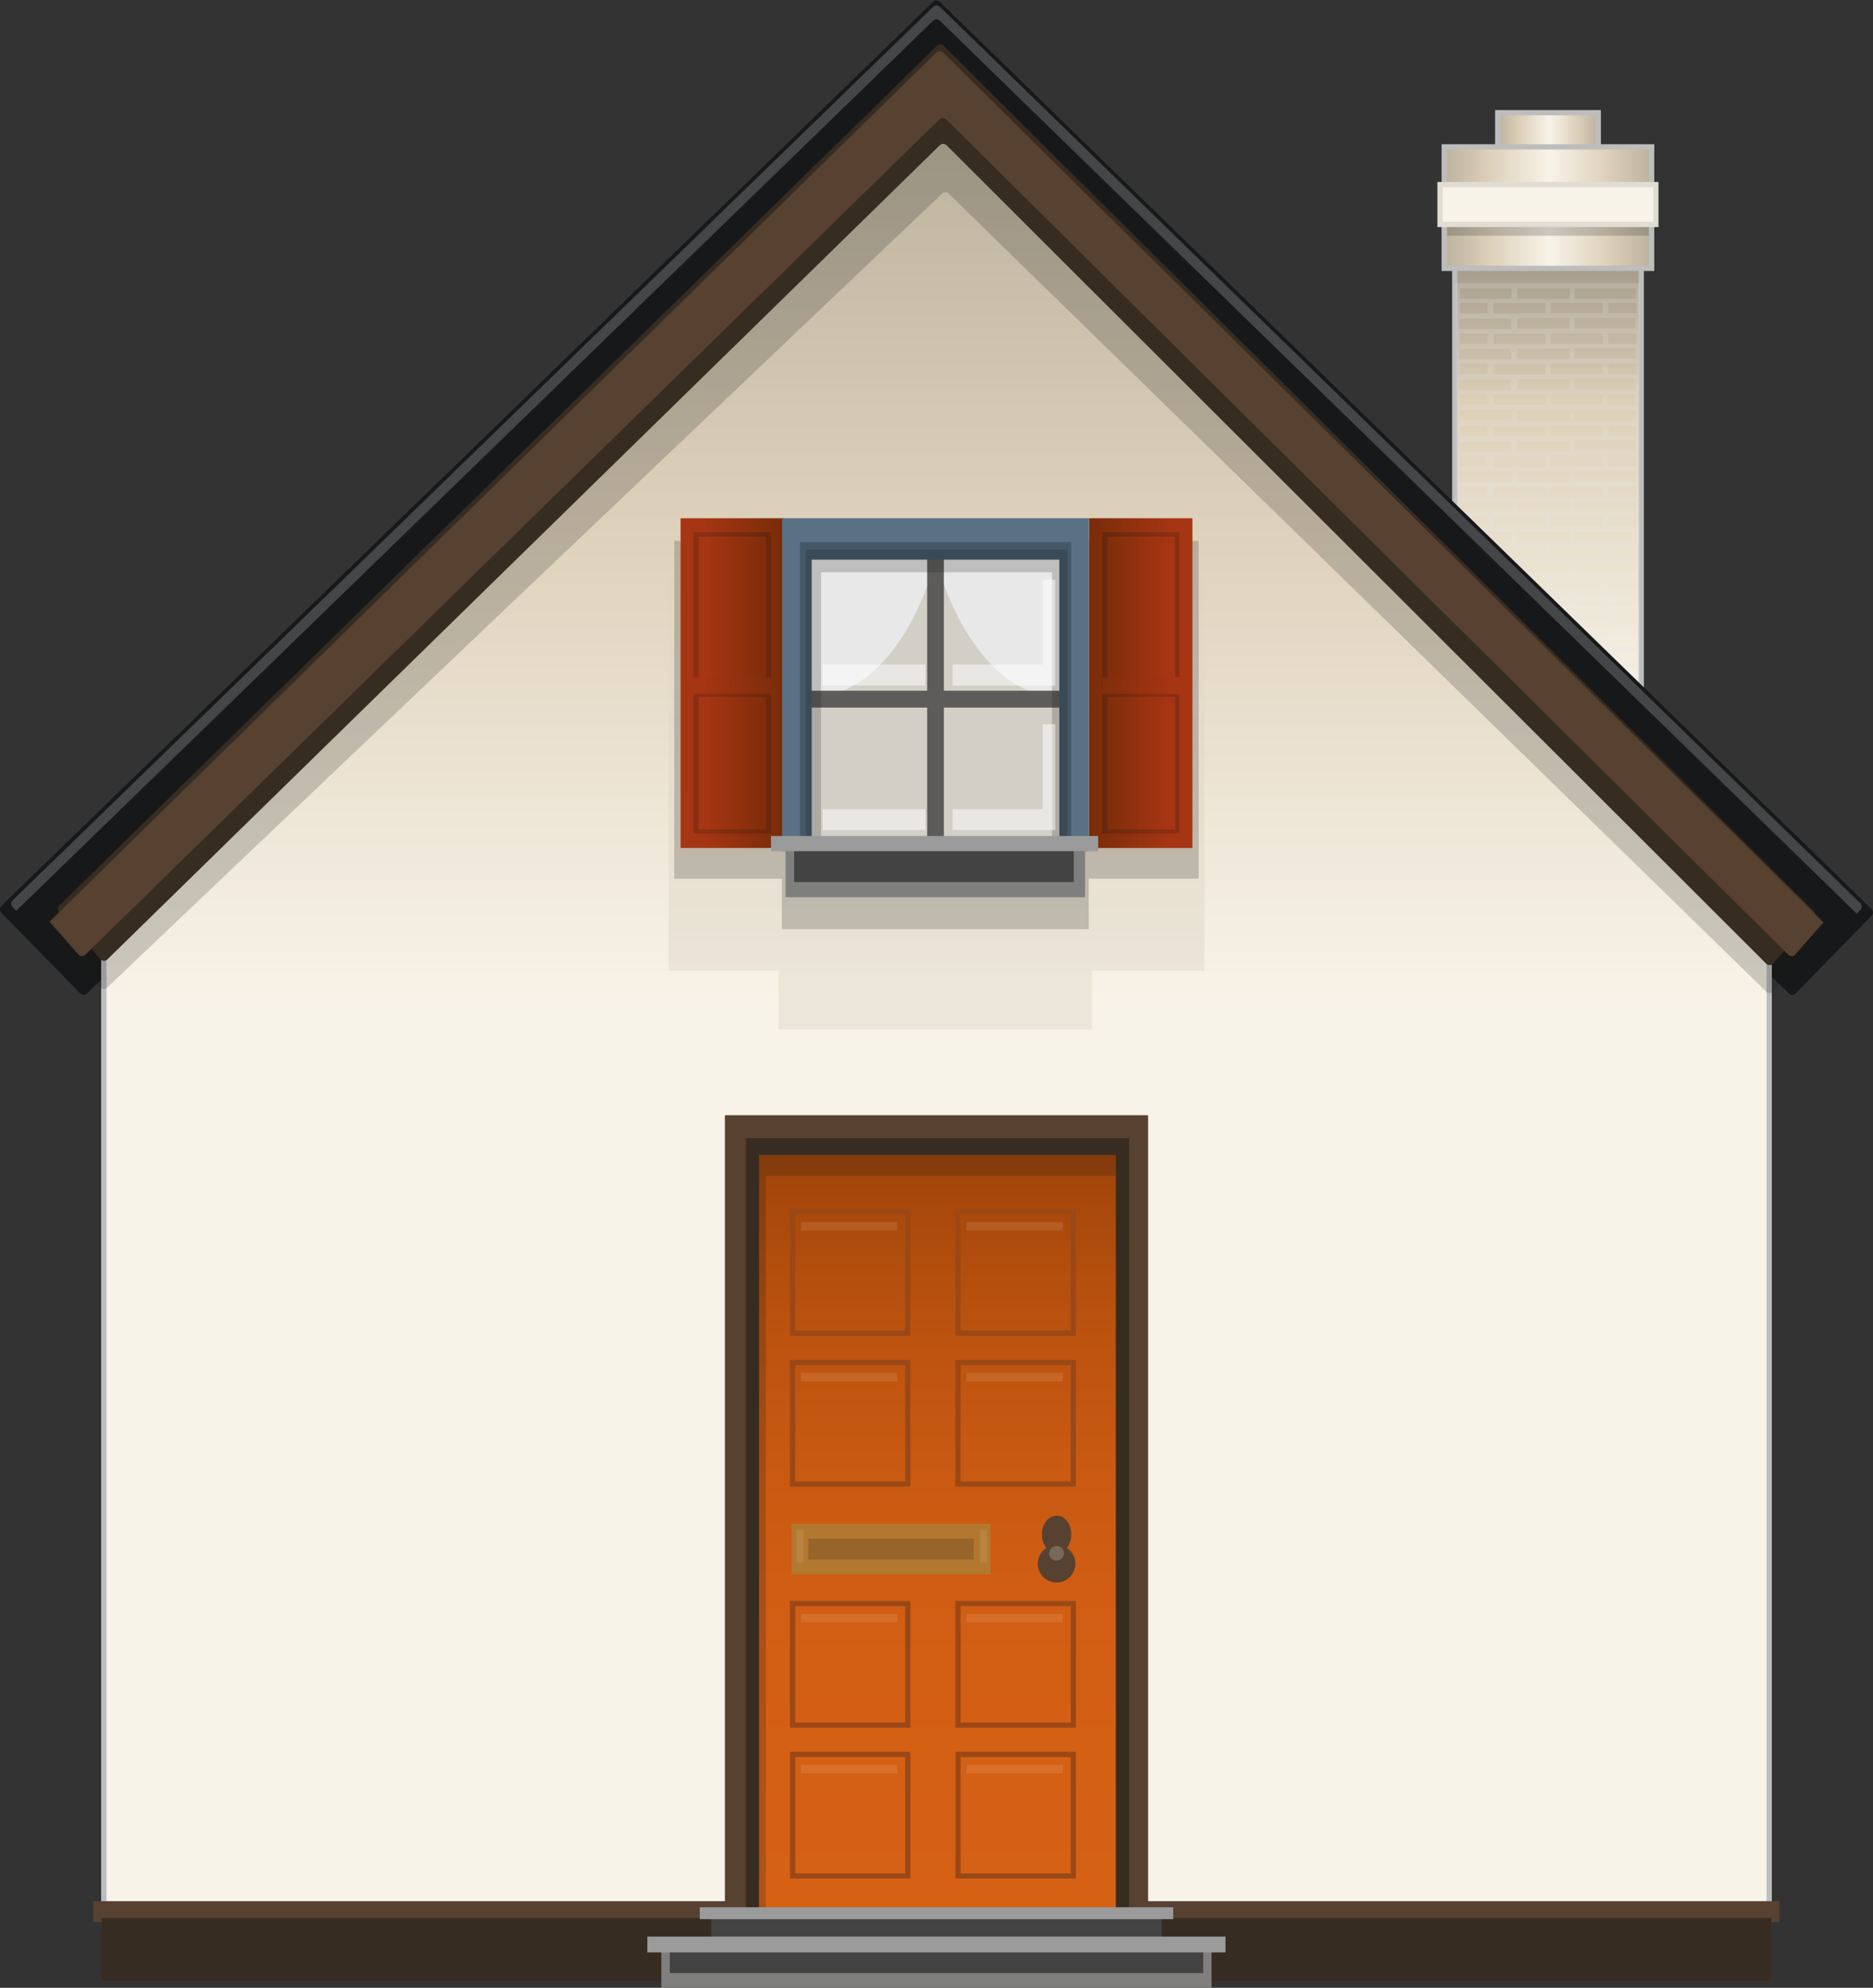 <svg xmlns="http://www.w3.org/2000/svg" xmlns:xlink="http://www.w3.org/1999/xlink" viewBox="0 0 178.28 189.1"><rect x="0" y="0" width="178.28" height="189.1" fill="#333333" stroke="none"/><defs><style>.cls-1{isolation:isolate;}.cls-2,.cls-3,.cls-4,.cls-9{stroke:#bcbdbd;}.cls-17,.cls-2,.cls-3,.cls-4,.cls-6,.cls-9{stroke-width:0.5px;}.cls-2{fill:url(#linear-gradient);}.cls-3{fill:url(#linear-gradient-2);}.cls-4{fill:url(#linear-gradient-3);}.cls-11,.cls-5{fill:#181716;}.cls-10,.cls-14,.cls-15,.cls-5,.cls-7{opacity:0.2;}.cls-10,.cls-15,.cls-5,.cls-7{mix-blend-mode:multiply;}.cls-6{fill:#f8f3e8;stroke:#e1ddd4;}.cls-7{fill:#e6e6e7;}.cls-8{fill:#171819;}.cls-9{fill:url(#linear-gradient-4);}.cls-12{fill:#372c21;}.cls-13{fill:#574131;}.cls-14,.cls-18,.cls-34{fill:#fff;}.cls-15{fill:url(#linear-gradient-5);}.cls-16{fill:url(#linear-gradient-6);}.cls-17{fill:none;stroke:#9b4817;}.cls-18{opacity:0.1;}.cls-19{fill:#b37830;}.cls-20{fill:#97652a;}.cls-21{fill:#434343;}.cls-22{fill:#9b9b9b;}.cls-23{fill:#7f7f7e;}.cls-24{fill:#b88440;}.cls-25{fill:#d2cfc7;}.cls-26{fill:#e8e8e8;}.cls-27{fill:#5d5c5a;}.cls-28{fill:#455868;}.cls-29{fill:url(#linear-gradient-7);}.cls-30{fill:url(#linear-gradient-8);}.cls-31{fill:url(#linear-gradient-9);}.cls-32{fill:url(#linear-gradient-10);}.cls-33{fill:#5a7185;}.cls-34{opacity:0.5;}</style><linearGradient id="linear-gradient" x1="142.56" y1="12.71" x2="152.13" y2="12.71" gradientUnits="userSpaceOnUse"><stop offset="0" stop-color="#bcb29e"/><stop offset="0.21" stop-color="#dccfb8"/><stop offset="0.51" stop-color="#f8f3e8"/><stop offset="0.78" stop-color="#ded1bb"/><stop offset="1" stop-color="#bcb29e"/></linearGradient><linearGradient id="linear-gradient-2" x1="147.34" y1="67.61" x2="147.34" y2="24.94" gradientUnits="userSpaceOnUse"><stop offset="0" stop-color="#f8f3e8"/><stop offset="0.69" stop-color="#dccfb8"/><stop offset="0.99" stop-color="#a59c8b"/></linearGradient><linearGradient id="linear-gradient-3" x1="137.47" y1="19.75" x2="157.21" y2="19.75" xlink:href="#linear-gradient"/><linearGradient id="linear-gradient-4" x1="89.14" y1="181.26" x2="89.14" y2="12.58" gradientUnits="userSpaceOnUse"><stop offset="0.51" stop-color="#f8f3e8"/><stop offset="0.78" stop-color="#ded1bb"/><stop offset="1" stop-color="#bcb29e"/></linearGradient><linearGradient id="linear-gradient-5" x1="89.14" y1="54.85" x2="89.14" y2="97.95" gradientUnits="userSpaceOnUse"><stop offset="0.16" stop-color="#ded1bb"/><stop offset="0.87" stop-color="#bcb29e"/></linearGradient><linearGradient id="linear-gradient-6" x1="89.14" y1="182.26" x2="89.14" y2="109.48" gradientUnits="userSpaceOnUse"><stop offset="0" stop-color="#d66115"/><stop offset="0.33" stop-color="#d35f14"/><stop offset="0.57" stop-color="#ca5a12"/><stop offset="0.78" stop-color="#ba520f"/><stop offset="0.97" stop-color="#a4460a"/><stop offset="1" stop-color="#a04409"/></linearGradient><linearGradient id="linear-gradient-7" x1="65.6" y1="65.33" x2="73.79" y2="65.33" gradientUnits="userSpaceOnUse"><stop offset="0.21" stop-color="#a63513"/><stop offset="1" stop-color="#792c09"/></linearGradient><linearGradient id="linear-gradient-8" x1="117.37" y1="112.16" x2="127.21" y2="112.16" xlink:href="#linear-gradient-7"/><linearGradient id="linear-gradient-9" x1="180.65" y1="112.51" x2="188.84" y2="112.51" gradientTransform="matrix(-1, 0, 0, 1, 293.32, -47.18)" xlink:href="#linear-gradient-7"/><linearGradient id="linear-gradient-10" x1="179.83" y1="112.16" x2="189.66" y2="112.16" gradientTransform="matrix(-1, 0, 0, 1, 345.92, 0)" xlink:href="#linear-gradient-7"/></defs><title>house</title><g class="cls-1"><g id="Layer_2" data-name="Layer 2"><rect class="cls-2" x="142.56" y="10.72" width="9.57" height="3.99"/><rect class="cls-3" x="138.47" y="24.94" width="17.75" height="42.67"/><rect class="cls-4" x="137.47" y="13.97" width="19.74" height="11.56"/><rect class="cls-5" x="137.74" y="18.63" width="19.21" height="3.79"/><rect class="cls-6" x="137.07" y="17.56" width="20.54" height="3.79"/><path class="cls-7" d="M202,74.13v0h-10.9v1.5h0v1.79h0v1.1h0v1.79h0v1.1h0v1.79h0v1.1h0v1.79h0v1.2h0V89.1h0v1.1h0V92h0v1.1h0v1.79h0V96h0v1.79h0v1.1h0v1.79h0v1.1h0v1.79h0v1h0v1.79h0v1.1h0v1.79h0v1h0V112h0v1.1h0v1.79h17.57v-1.48h0v-1.83h0v-1.06h0v-1.83h0v-1h0v-1.83h0v-1.06h0V103h0v-1h0v-1.83h0V99.19h0V97.36h0V96.29h0V94.47h0V93.4h0V91.58h0V90.51h0V88.68h0V87.62h0V85.79h0V84.63h0V82.8h0V81.74h0V79.91h0V78.85h0V77h0V76h0V74.13H202Zm3.62,11.58v-1h2.66v1h-2.66ZM205.2,77H202v0h-1.79V76h4.94v1Zm0,2.89H202v0h-1.79v-1h4.94v1Zm0,2.89H202v0h-1.79v-1h4.94v1Zm0,8.77H202v0h-1.79v-1h4.94v1Zm0,2.89H202v0h-1.79v-1h4.94v1Zm0,5.78H202v0h-1.79v-1h4.94v1Zm0,2.79H202v0h-1.79v-0.9h4.94V103Zm0,5.68H202v0h-1.79v-0.9h4.94v0.88Zm0,2.89H202v0h-1.79v-1h4.94v1Zm-2.74.43h5.86v1h-5.86v-1Zm-7.71-36h4.94v1h-4.94V76Zm2.28,33.2H202v0.9H197v-0.9Zm0-2.89H202v1H197v-1Zm0-2.79H202v0.9H197v-0.9Zm2.66,7.08v1h-4.94v-1h4.94Zm2.28-9H197v-1H202v1ZM197,97.77H202v1H197v-1ZM197,92H202v1H197V92Zm0-2.89H202v1H197v-1Zm0-5.88H202v1H197v-1Zm0-2.89H202v1H197v-1ZM202,87.21H197v-1H202v1Zm-2.28,7.28h-4.94v-1h4.94v1Zm-2.66.4H202v1H197v-1ZM202,78.43H197v-1H202v1Zm-7.22,1.49v-1h4.94v1h-4.94Zm4.94,1.89v1h-4.94v-1h4.94Zm-4.94,2.89h4.94v1h-4.94v-1Zm0,3h4.94v1h-4.94v-1Zm0,2.89h4.94v1h-4.94v-1Zm0,5.78h4.94v1h-4.94v-1Zm0,2.89h4.94v1h-4.94v-1Zm4.94,2.89v0.9h-4.94v-0.9h4.94ZM194.75,105h4.94v1h-4.94v-1Zm4.94,2.89v0.9h-4.94v-0.9h4.94ZM197,112H202v1H197v-1Zm5.43-4.7v-1h5.86v1h-5.86Zm2.74-1.39H202v0h-1.79v-1h4.94v1Zm-2.74-5.25h5.86v1h-5.86v-1Zm0-1.93v-1h5.86v1h-5.86Zm2.74-1.4H202v0h-1.79v-1h4.94v1Zm-2.74-2.46h5.86v1h-5.86v-1Zm0-2.89h5.86v1h-5.86V92Zm0-1.93v-1h5.86v1h-5.86Zm2.74-1.4H202v0h-1.79v-1h4.94v1Zm-2.74-2.46h5.86v1h-5.86v-1Zm2.74-.52h-4.94v-1h4.94v1Zm-2.74-1.51v-1h5.86v1h-5.86Zm0-2.89v-1h5.86v1h-5.86Zm0-3.85h5.86v1h-5.86v-1ZM191.53,76h2.66v1h-2.66V76Zm2.66,2.89v1h-2.66v-1h2.66Zm-2.66,2.89h2.66v1h-2.66v-1Zm0,2.89h2.66v1h-2.66v-1Zm4.94,1.49v1h-4.94v-1h4.94Zm-4.94,1.5h2.66v1h-2.66v-1Zm2.66,2.89v1h-2.66v-1h2.66Zm-2.66,2.89h2.66v1h-2.66v-1Zm0,2.89h2.66v1h-2.66v-1Zm0,2.89h2.66v1h-2.66v-1Zm2.66,2.89v0.9h-2.66v-0.9h2.66ZM191.53,105h2.66v1h-2.66v-1Zm2.66,2.89v0.9h-2.66v-0.9h2.66Zm-2.66,2.79h2.66v1h-2.66v-1Zm16.79-.52h-5.86v-0.88h5.86v0.88Zm0-5.68h-5.86v-0.88h5.86v0.88Zm-5.86-29.88h5.86v1h-5.86v-1Zm-5.43,0H202v1H197v-1Zm-5.51,0h4.94v1h-4.94v-1Zm3,2.89h1.9v1h-4.94v-1h3Zm0,2.89h1.9v1h-4.94v-1h3Zm0,2.89h1.9v1h-4.94v-1h3Zm-0.19,5.88h2.09v1h-4.94v-1h2.85ZM196.46,92v1h-4.94V92h4.94Zm-2.09,2.89h2.09v1h-4.94v-1h2.85Zm0.19,2.89h1.9v1h-4.94v-1h3Zm0,2.89h1.9v1h-4.94v-1h3Zm1.9,2.89v0.9h-4.94v-0.9h4.94Zm-2.09,2.79h2.09v1h-4.94v-1h2.85Zm0.19,2.89h1.9v0.9h-4.94v-0.9h3ZM194.38,112h2.09v1h-4.94v-1h2.85Zm-0.19,2.49h-2.66v-1h2.66v1Zm5.51,0h-4.94v-1h4.94v1Zm5.51,0h-4.94v-1h4.94v1Zm3.13,0h-2.66v-1h2.66v1Zm-2.66-2.91v-1h2.66v1h-2.66Zm0-2.89v-0.88h2.66v0.88h-2.66Zm0-2.79v-1h2.66v1h-2.66Zm0-2.89v-0.88h2.66V103h-2.66Zm0-2.79v-1h2.66v1h-2.66Zm0-2.89v-1h2.66v1h-2.66Zm0-2.89v-1h2.66v1h-2.66Zm0-2.89v-1h2.66v1h-2.66Zm0-2.89v-1h2.66v1h-2.66Zm0-5.88v-1h2.66v1h-2.66Zm0-2.89v-1h2.66v1h-2.66Zm0-2.89V76h2.66v1h-2.66Z" transform="translate(-52.59 -47.18)"/><path class="cls-8" d="M223.51,141.69a0.45,0.45,0,0,1-.64,0l-80.55-77.9a0.47,0.47,0,0,0-.65,0l-80.8,77.9a0.46,0.46,0,0,1-.64,0L52.72,134a0.45,0.45,0,0,1,0-.64l88.68-86a0.47,0.47,0,0,1,.65,0l88.68,86.3a0.45,0.45,0,0,1,0,.64Z" transform="translate(-52.59 -47.18)"/><polygon class="cls-9" points="168.4 181.26 9.88 181.26 9.88 87.15 89.44 12.58 168.4 87.15 168.4 181.26"/><g class="cls-10"><path class="cls-11" d="M221.35,141.52a0.46,0.46,0,0,1-.64,0L142.9,65.61a0.47,0.47,0,0,0-.65,0l-79.44,75.5a0.46,0.46,0,0,1-.64,0l-3.94-4.49a0.45,0.45,0,0,1,0-.64l83.54-81.78a0.47,0.47,0,0,1,.65,0l82.81,82.29a0.45,0.45,0,0,1,0,.64Z" transform="translate(-52.59 -47.18)"/></g><path class="cls-12" d="M221.35,138.86a0.46,0.46,0,0,1-.64,0L142.69,61a0.47,0.47,0,0,0-.65,0L62.81,138.45a0.46,0.46,0,0,1-.64,0l-3.94-4.49a0.45,0.45,0,0,1,0-.64l83.54-81.78a0.47,0.47,0,0,1,.65,0l82.81,82.29a0.45,0.45,0,0,1,0,.64Z" transform="translate(-52.59 -47.18)"/><path class="cls-13" d="M141.7,52.19L57.3,134.86,60.07,138a0.46,0.46,0,0,0,.65,0L142,58.54a0.48,0.48,0,0,1,.66,0L222.8,138a0.46,0.46,0,0,0,.65,0l2.71-3.07L142.36,52.19A0.48,0.48,0,0,0,141.7,52.19Z" transform="translate(-52.59 -47.18)"/><rect class="cls-13" x="8.88" y="180.86" width="160.51" height="1.99"/><rect class="cls-12" x="9.68" y="182.46" width="158.91" height="5.98"/><path class="cls-14" d="M54.13,133.83l87.28-84.68a0.46,0.46,0,0,1,.64,0l87.28,84.95,0.34-.36a0.45,0.45,0,0,0,0-.63L142.05,47.83a0.46,0.46,0,0,0-.64,0l-87.62,85a0.45,0.45,0,0,0,0,.63Z" transform="translate(-52.59 -47.18)"/><polygon class="cls-15" points="114.64 54.85 63.64 54.85 63.64 92.35 74.1 92.35 74.1 97.95 103.95 97.95 103.95 92.35 114.64 92.35 114.64 54.85"/><polygon class="cls-5" points="114.09 51.45 104.02 51.45 104.01 51.45 64.18 51.45 64.18 83.59 74.42 83.59 74.42 88.39 103.63 88.39 103.63 83.59 114.09 83.59 114.09 51.45"/><rect class="cls-16" x="71.8" y="109.48" width="34.67" height="72.78"/><polygon class="cls-5" points="72.9 111.87 106.21 111.87 106.21 108.68 71.54 108.68 71.54 181.46 72.9 181.46 72.9 111.87"/><rect class="cls-17" x="75.44" y="115.26" width="10.97" height="11.56"/><rect class="cls-18" x="76.24" y="116.26" width="9.17" height="0.8"/><rect class="cls-17" x="91.19" y="115.26" width="10.97" height="11.56"/><rect class="cls-18" x="91.99" y="116.26" width="9.17" height="0.8"/><rect class="cls-17" x="75.44" y="129.62" width="10.97" height="11.56"/><rect class="cls-18" x="76.24" y="130.61" width="9.17" height="0.8"/><rect class="cls-17" x="91.19" y="129.62" width="10.97" height="11.56"/><rect class="cls-18" x="91.99" y="130.61" width="9.17" height="0.8"/><rect class="cls-17" x="75.44" y="152.55" width="10.97" height="11.56"/><rect class="cls-18" x="76.24" y="153.54" width="9.17" height="0.8"/><rect class="cls-17" x="91.19" y="152.55" width="10.97" height="11.56"/><rect class="cls-18" x="91.99" y="153.54" width="9.17" height="0.8"/><rect class="cls-17" x="75.44" y="166.9" width="10.97" height="11.56"/><rect class="cls-18" x="76.24" y="167.9" width="9.17" height="0.8"/><rect class="cls-17" x="91.19" y="166.9" width="10.97" height="11.56"/><rect class="cls-18" x="91.99" y="167.9" width="9.17" height="0.8"/><ellipse class="cls-13" cx="100.57" cy="145.97" rx="1.4" ry="1.79"/><circle class="cls-13" cx="100.57" cy="148.76" r="1.79"/><circle class="cls-14" cx="100.57" cy="147.76" r="0.7"/><rect class="cls-19" x="75.34" y="144.97" width="18.94" height="4.79"/><rect class="cls-20" x="76.94" y="146.37" width="15.75" height="1.99"/><polygon class="cls-12" points="70.39 107.69 70.39 182.26 72.25 182.26 72.25 109.87 106.21 109.87 106.21 182.26 107.88 182.26 107.88 107.69 70.39 107.69"/><polygon class="cls-13" points="69 106.09 69 182.21 70.99 182.21 70.99 108.27 107.48 108.27 107.48 182.21 109.28 182.21 109.28 106.09 69 106.09"/><rect class="cls-21" x="67.7" y="182.11" width="42.88" height="3.01"/><rect class="cls-22" x="66.61" y="181.44" width="45.06" height="1.13"/><rect class="cls-23" x="62.95" y="185.11" width="52.37" height="3.99"/><rect class="cls-21" x="63.75" y="185.66" width="50.78" height="2.04"/><rect class="cls-22" x="61.62" y="184.23" width="55.03" height="1.5"/><rect class="cls-24" x="93.29" y="145.56" width="0.67" height="3.09"/><rect class="cls-24" x="75.81" y="145.56" width="0.67" height="3.09"/><rect class="cls-25" x="76.51" y="52.85" width="24.92" height="27.12"/><path class="cls-26" d="M141.77,99.93s-3,13.76-12.76,13.76V99.93h12.76Z" transform="translate(-52.59 -47.18)"/><path class="cls-26" d="M141.57,99.93s3,13.76,12.76,13.76V99.93H141.57Z" transform="translate(-52.59 -47.18)"/><polygon class="cls-27" points="102.5 65.71 89.84 65.71 89.84 53.05 88.25 53.05 88.25 65.71 75.59 65.71 75.59 67.31 88.25 67.31 88.25 79.97 89.84 79.97 89.84 67.31 102.5 67.31 102.5 65.71"/><polygon class="cls-28" points="75.71 51.09 75.71 80.97 77.26 80.97 77.26 53.24 100.83 53.24 100.83 80.97 102.38 80.97 102.38 51.09 75.71 51.09"/><polygon class="cls-5" points="76.71 52.29 76.71 82.16 78.15 82.16 78.15 54.44 100.14 54.44 100.14 82.16 101.58 82.16 101.58 52.29 76.71 52.29"/><rect class="cls-29" x="65.6" y="50.49" width="8.19" height="29.68"/><path class="cls-5" d="M118,97.67v29.68h8.59V97.67H118Zm7.52,28.42h-6.44V113.49h6.43V112h-6.43V98.24h6.44v27.85Z" transform="translate(-52.59 -47.18)"/><path class="cls-30" d="M117.37,96.48v31.37h9.84V96.48h-9.84Zm8.61,30H118.6V113.19H126v-1.6H118.6V97.81H126v28.71Z" transform="translate(-52.59 -47.18)"/><rect class="cls-31" x="104.48" y="50.49" width="8.19" height="29.68"/><path class="cls-5" d="M165.47,97.67v29.68h-8.59V97.67h8.59ZM158,126.09h6.44V113.49H158V112h6.43V98.24H158v27.85Z" transform="translate(-52.59 -47.18)"/><path class="cls-32" d="M166.09,96.48v31.37h-9.84V96.48h9.84Zm-8.61,30h7.38V113.19H157.5v-1.6h7.36V97.81h-7.38v28.71Z" transform="translate(-52.59 -47.18)"/><polygon class="cls-33" points="74.44 49.3 74.44 80.97 76.14 80.97 76.14 51.58 101.96 51.58 101.96 80.97 103.65 80.97 103.65 49.3 74.44 49.3"/><rect class="cls-23" x="74.77" y="80.61" width="28.51" height="4.74"/><rect class="cls-21" x="75.59" y="80.59" width="26.62" height="3.32"/><rect class="cls-22" x="73.39" y="79.53" width="31.14" height="1.44"/><polygon class="cls-34" points="99.24 68.9 99.24 76.98 90.67 76.98 90.67 78.97 100.44 78.97 100.44 68.9 99.24 68.9"/><polygon class="cls-34" points="99.24 55.15 99.24 63.22 90.67 63.22 90.67 65.22 100.44 65.22 100.44 55.15 99.24 55.15"/><rect class="cls-34" x="78.3" y="63.22" width="9.77" height="1.99"/><rect class="cls-34" x="78.3" y="76.98" width="9.77" height="1.99"/></g></g></svg>